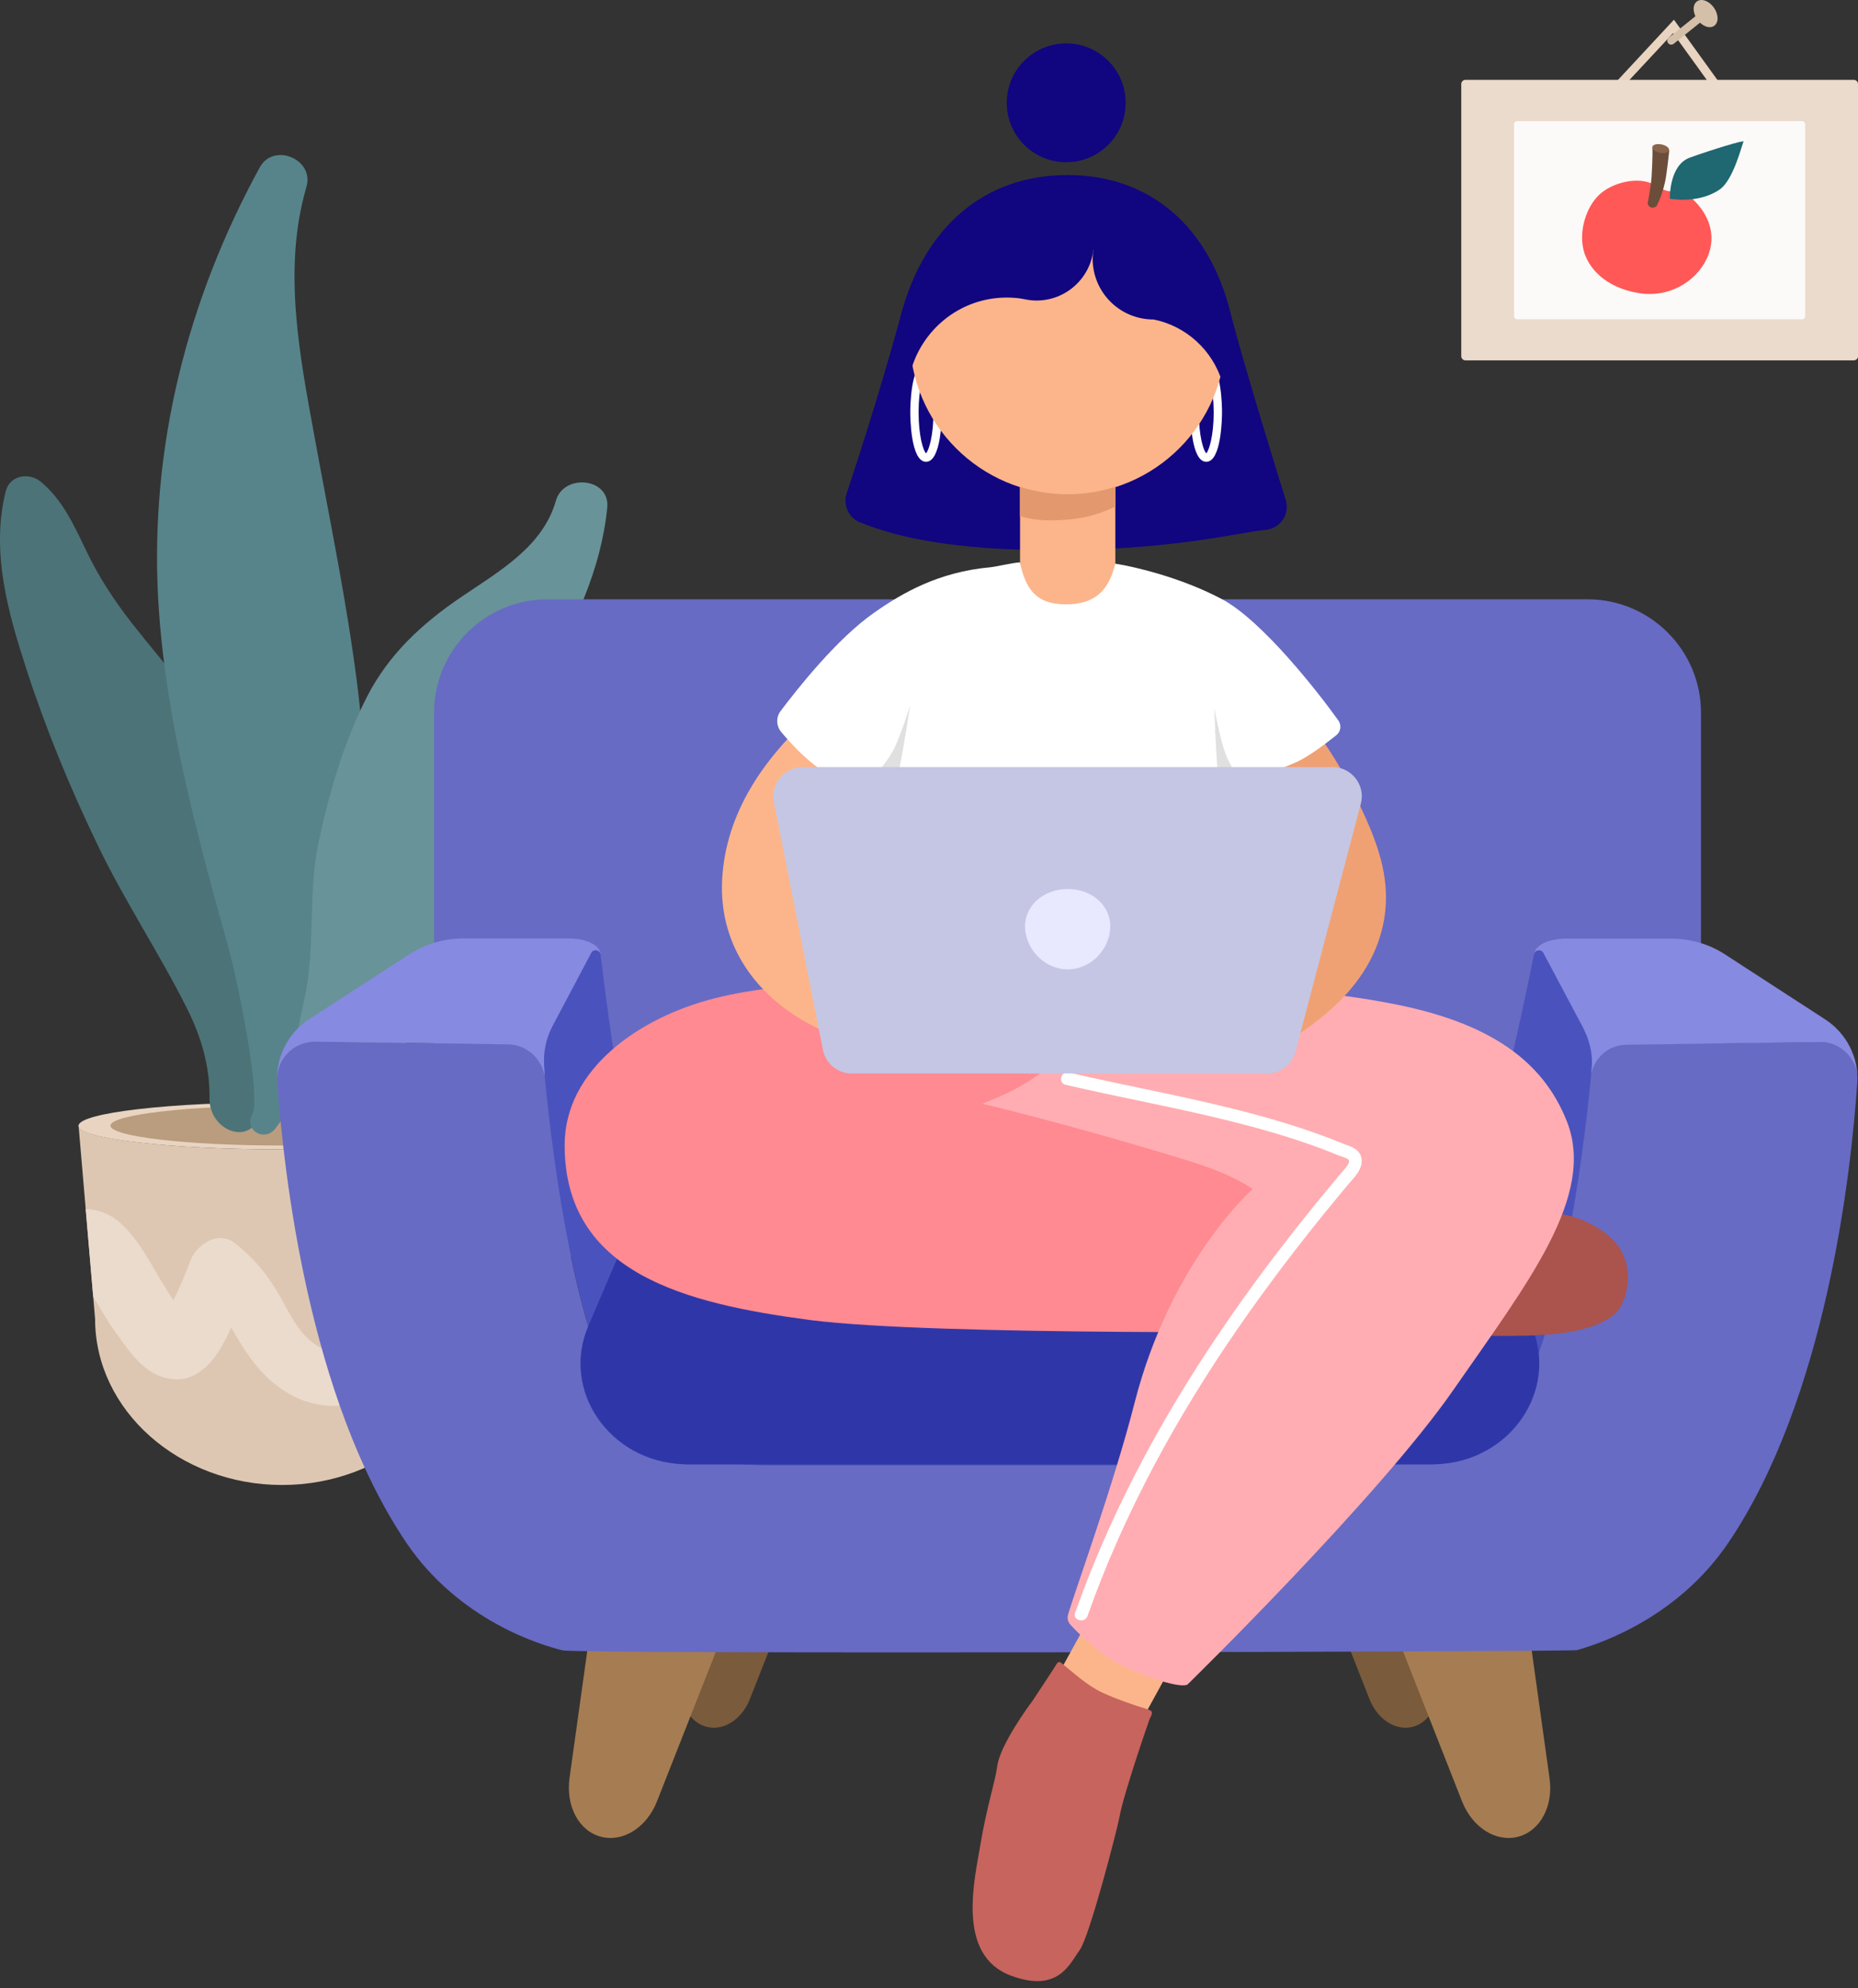 <svg width="200" height="214" viewBox="0 0 200 214" fill="none" xmlns="http://www.w3.org/2000/svg">
<rect x="0" y="0" width="200" height="214" fill="#333333" stroke="none"/>
<g clip-path="url(#clip0_360_400)">
<path d="M30.348 123.726C18.469 123.726 8.787 122.627 8.467 121.252L10.237 141.981C10.237 151.823 19.301 159.853 30.369 159.853C41.448 159.853 50.501 151.802 50.501 141.981L52.272 121.22C51.994 122.627 42.301 123.726 30.348 123.726Z" fill="#DEC7B2"/>
<path d="M30.348 123.726C18.288 123.726 8.488 122.606 8.445 121.199V121.177C8.541 119.78 18.309 118.65 30.348 118.65C42.386 118.65 52.133 119.77 52.25 121.177V121.199C52.207 122.606 42.408 123.726 30.348 123.726Z" fill="#E8D4C1"/>
<path d="M30.348 123.31C20.164 123.31 11.911 122.35 11.89 121.177V121.156C11.986 119.983 20.218 119.023 30.348 119.023C40.51 119.023 48.742 119.962 48.806 121.156V121.177C48.785 122.35 40.531 123.31 30.348 123.31Z" fill="#BA9C7E"/>
<path d="M9.224 130.145C10.62 130.188 12.017 130.721 13.212 131.883C15.462 134.058 16.858 137.407 18.671 139.955C19.364 138.58 19.951 137.183 20.484 135.733C21.124 134.016 23.438 132.406 25.25 133.803C27.181 135.295 28.62 136.991 29.878 139.102C30.955 140.915 31.83 143.069 33.525 144.423C35.157 145.735 36.991 146.119 37.652 143.783C38.249 141.747 38.046 139.539 38.686 137.503C39.241 135.807 40.104 134.016 41.853 133.28C43.922 132.384 45.916 133.483 47.75 134.432C48.848 134.986 49.925 135.583 50.981 136.202L50.618 140.584C48.742 139.411 46.449 137.972 44.519 137.695C43.303 137.513 43.399 138.334 43.303 139.486C43.239 140.52 43.239 141.555 43.186 142.557C43.069 144.647 42.77 146.726 41.533 148.454C38.9 152.165 33.941 151.983 30.454 149.627C28.577 148.369 27.223 146.716 26.029 144.807C25.634 144.189 25.272 143.549 24.877 142.898C23.384 146.364 21.092 149.477 17.328 148.177C14.992 147.356 13.478 144.807 12.071 142.898C11.633 142.301 10.834 140.883 10.034 139.593L9.224 130.145Z" fill="#EBDBCD"/>
<path d="M0.618 52.879C1.077 51.109 3.167 50.842 4.404 51.866C6.739 53.817 7.955 56.526 9.245 59.202C10.578 62.028 12.252 64.587 14.171 67.05C18.096 72.052 22.446 76.711 25.336 82.438C30.913 93.538 32.235 106.632 28.407 118.511C28.29 118.874 29.025 116.997 27.831 120.303C26.754 123.288 22.51 121.678 22.553 118.213C22.596 114.822 21.678 111.655 20.164 108.626C17.178 102.644 13.446 97.067 10.535 91.011C7.603 84.933 5.012 78.673 2.922 72.275C0.896 66.048 -1.024 59.437 0.618 52.879Z" fill="#4C7378"/>
<path d="M27.959 18.021C29.452 15.291 33.877 17.146 32.982 20.132C30.412 28.919 32.246 38.228 33.856 47.014C35.488 55.982 37.364 64.907 38.484 73.939C40.457 90.019 39.817 108.072 29.634 121.486C28.535 122.937 26.243 121.721 27.138 120.015C28.151 118.106 25.603 105.588 24.473 101.578C23.321 97.451 22.18 93.303 21.146 89.145C19.13 81.03 17.477 72.723 17.019 64.353C16.155 48.059 20.165 32.288 27.959 18.021Z" fill="#57848A"/>
<path d="M32.8 107.379C33.994 101.898 33.12 96.119 34.293 90.659C35.444 85.317 37.001 79.9 39.496 75.016C41.864 70.388 45.479 67.082 49.723 64.214C53.711 61.506 58.434 58.85 59.842 53.892C60.663 50.96 65.685 51.397 65.365 54.649C64.704 61.282 61.9 67.125 58.648 72.862C55.182 78.961 52.154 84.784 50.437 91.619C47.526 103.338 44.999 118.543 31.627 122.148C30.006 122.553 30.252 119.077 32.8 107.379Z" fill="#689399"/>
<path d="M174.515 9.554L173.854 8.936L180.187 2.122L185.135 8.978L184.378 9.512L180.092 3.572L174.515 9.554Z" fill="#E8D4C1"/>
<path d="M152.09 185.882C150.278 186.362 148.305 185.125 147.431 182.949L142.664 170.836C141.608 168.17 142.685 165.259 144.914 164.694L147.868 163.916C150.096 163.318 152.453 165.334 152.869 168.16L154.682 181.051C155.001 183.333 153.903 185.402 152.09 185.882Z" fill="#7A5B3C"/>
<path d="M76.04 185.882C77.853 186.362 79.825 185.125 80.7 182.949L85.466 170.836C86.522 168.17 85.445 165.259 83.216 164.694L80.263 163.916C78.034 163.318 75.677 165.334 75.261 168.16L73.449 181.051C73.097 183.333 74.206 185.402 76.04 185.882Z" fill="#7A5B3C"/>
<path d="M163.415 197.718C161.047 198.337 158.488 196.737 157.379 193.911L151.184 178.172C149.83 174.728 151.205 170.943 154.116 170.186L157.966 169.173C160.855 168.415 163.927 171.007 164.46 174.675L166.795 191.416C167.232 194.434 165.782 197.1 163.415 197.718Z" fill="#A67C52"/>
<path d="M64.683 197.718C67.051 198.337 69.61 196.737 70.719 193.911L76.914 178.172C78.268 174.728 76.893 170.943 73.982 170.186L70.132 169.173C67.243 168.415 64.172 171.007 63.638 174.675L61.303 191.416C60.898 194.434 62.316 197.1 64.683 197.718Z" fill="#A67C52"/>
<path d="M170.921 135.263H58.925C52.208 135.263 46.727 129.782 46.727 123.065V76.712C46.727 69.994 52.208 64.513 58.925 64.513H170.9C177.618 64.513 183.099 69.994 183.099 76.712V123.065C183.12 129.782 177.618 135.263 170.921 135.263Z" fill="#676BC4"/>
<path d="M175.091 112.423C173.022 112.444 171.305 114.033 171.124 116.091C170.367 123.982 168.138 141.939 163.276 150.885C159.927 157.027 150.107 157.603 147.494 157.624H82.278C79.665 157.582 69.844 157.027 66.496 150.885C61.633 141.939 59.383 124.003 58.648 116.091C58.445 114.022 56.739 112.465 54.681 112.423L33.952 112.124C31.584 112.103 29.686 114.075 29.846 116.464C30.539 126.306 33.237 150.501 43.741 166.069C49.456 174.504 58.328 177.117 60.556 177.65C61.815 178.066 168.885 177.81 169.748 177.628C172.617 176.829 180.689 173.96 186.031 166.091C196.556 150.544 199.264 126.317 199.925 116.485C200.085 114.118 198.208 112.124 195.82 112.145L175.091 112.423Z" fill="#676BC4"/>
<path d="M82.246 157.741H147.548C150.161 157.699 160.003 157.144 163.351 151.002C168.512 141.512 170.709 121.87 171.359 114.833C171.498 113.34 171.178 111.879 170.485 110.567L166.177 102.421C165.921 101.962 165.26 102.079 165.164 102.559C163.991 108.381 159.64 129.207 157.348 130.721C154.682 132.491 73.886 130.955 70.794 130.721C68.16 130.54 65.409 109.117 64.652 102.783C64.588 102.261 63.873 102.122 63.617 102.602L59.448 110.493C58.712 111.868 58.414 113.404 58.553 114.939C59.171 121.913 61.378 141.565 66.539 150.992C69.802 157.144 79.634 157.699 82.246 157.741Z" fill="#4A52BD"/>
<path d="M153.882 157.646H74.227C73.992 157.646 73.769 157.646 73.566 157.624C65.558 157.326 60.376 149.637 63.319 142.76L66.944 134.272C67.264 133.536 67.978 131.659 67.978 131.659C71.071 124.76 75.987 123.033 82.843 123.033H145.34C152.197 123.033 158.456 126.562 160.343 132C160.343 132 160.919 133.536 161.239 134.272L164.865 142.76C167.797 149.637 162.615 157.326 154.617 157.624C154.34 157.646 154.105 157.646 153.882 157.646Z" fill="#2F37A8"/>
<path d="M58.584 114.875C58.446 113.34 58.765 111.783 59.48 110.429L63.649 102.559C63.884 102.122 64.524 102.218 64.662 102.676C64.662 102.676 64.566 101.226 61.57 101.024H49.819C47.782 101.024 45.778 101.621 44.061 102.719L33.302 109.693C31.03 111.164 29.697 113.756 29.836 116.464C29.676 114.097 31.553 112.103 33.941 112.124L54.671 112.423C56.601 112.444 58.222 113.841 58.595 115.707L58.616 115.728C58.627 115.451 58.605 115.152 58.584 114.875Z" fill="#868AE0"/>
<path d="M171.338 114.875C171.476 113.34 171.039 111.804 170.303 110.429L166.134 102.581C165.9 102.143 165.26 102.239 165.121 102.698C165.121 102.698 165.217 101.248 168.213 101.045H179.954C181.99 101.045 184.016 101.642 185.691 102.741L196.471 109.736C198.764 111.228 200.075 113.82 199.937 116.507C200.097 114.14 198.199 112.124 195.831 112.167L175.07 112.465C173.119 112.487 171.604 113.862 171.242 115.75C171.263 115.771 171.306 115.153 171.338 114.875Z" fill="#868AE0"/>
<path d="M167.893 130.657C167.893 130.657 171.263 131.051 173.694 133.547C176.125 136.042 175.326 140.243 173.694 141.555C170.868 143.805 165.441 143.805 161.357 143.805C157.273 143.805 154.543 142.888 154.543 142.888L159.768 129.932C159.768 129.921 163.052 129.345 167.893 130.657Z" fill="#AB534D"/>
<path d="M119.588 169.919C117.573 173.587 115.579 177.234 113.553 180.902C112.198 183.355 114.054 186.682 116.421 187.62C119.268 188.772 121.785 187.204 123.139 184.751C125.154 181.083 127.148 177.437 129.174 173.768C130.529 171.316 128.673 167.989 126.306 167.05C123.47 165.91 120.942 167.466 119.588 169.919Z" fill="#FCB58A"/>
<path d="M138.42 53.892C138.42 53.892 133.973 39.667 132.459 33.685C130.145 24.419 123.832 18.842 114.918 18.842C105.886 18.842 99.531 24.504 97.025 33.728C94.476 43.218 91.128 53.135 91.128 53.135C90.734 54.393 91.363 55.747 92.578 56.227C95.447 57.379 101.45 59.394 114.897 59.213C126.893 59.053 133.109 57.358 136.223 57.038C137.801 56.888 138.836 55.385 138.42 53.892Z" fill="#110580"/>
<path d="M120.047 49.413H109.8V67.146C109.8 68.479 110.877 69.556 112.21 69.556H117.648C118.981 69.556 120.058 68.479 120.058 67.146V49.413H120.047Z" fill="#FCB58A"/>
<path d="M114.769 17.466C118.303 17.466 121.167 14.602 121.167 11.068C121.167 7.535 118.303 4.67 114.769 4.67C111.236 4.67 108.371 7.535 108.371 11.068C108.371 14.602 111.236 17.466 114.769 17.466Z" fill="#110580"/>
<path d="M199.542 38.793H157.752C157.497 38.793 157.294 38.59 157.294 38.334V9.053C157.294 8.797 157.497 8.595 157.752 8.595H199.542C199.798 8.595 200 8.797 200 9.053V38.366C200 38.59 199.798 38.793 199.542 38.793Z" fill="#EBDBCD"/>
<path d="M193.965 34.368H163.319C163.116 34.368 162.978 34.208 162.978 34.026V13.382C162.978 13.18 163.137 13.041 163.319 13.041H193.965C194.168 13.041 194.306 13.201 194.306 13.382V34.026C194.317 34.208 194.157 34.368 193.965 34.368Z" fill="#FCFAF8"/>
<path d="M60.78 123.267C60.78 115.174 68.671 109.554 76.924 107.464C93.762 103.178 123.32 108.776 123.32 108.776L107.699 118.703C107.699 118.703 122.03 122.691 125.613 123.449C129.196 124.206 152.474 130.284 152.857 130.881C153.252 131.457 144.284 143.335 144.284 143.335C144.284 143.335 100.64 143.837 87.225 142.099C73.789 140.328 60.78 137.076 60.78 123.267Z" fill="#FF8A91"/>
<path d="M105.737 118.821C112.828 120.473 123.374 123.523 128.119 125.016C132.981 126.53 134.837 128.002 134.837 128.002C134.837 128.002 126.008 135.754 122.105 151.098C119.908 159.725 115.707 171.263 114.971 173.8C114.854 174.195 114.95 174.6 115.227 174.899C116.08 175.816 118.053 177.81 120.153 178.961C122.723 180.38 127.426 181.947 127.906 181.254C127.906 181.254 148.432 161.164 156.441 149.627C164.449 138.089 171.828 128.737 168.661 120.708C166.069 114.129 160.333 110.247 150.789 108.232C136.202 105.182 119.226 106.377 119.226 106.377C119.226 106.377 118.245 108.904 114.385 113.35C111.196 117.072 105.577 118.799 105.737 118.821Z" fill="#FFADB2"/>
<path d="M99.68 49.712C98.027 49.712 97.984 44.914 97.984 44.37C97.984 43.826 98.027 39.028 99.68 39.028C101.333 39.028 101.375 43.826 101.375 44.37C101.375 44.914 101.333 49.712 99.68 49.712ZM99.68 39.944C99.381 40.243 98.88 41.821 98.88 44.37C98.88 46.897 99.36 48.496 99.68 48.795C99.978 48.496 100.48 46.918 100.48 44.37C100.458 41.821 99.978 40.222 99.68 39.944Z" fill="white"/>
<path d="M129.847 49.712C128.194 49.712 128.151 44.914 128.151 44.37C128.151 43.826 128.194 39.028 129.847 39.028C131.5 39.028 131.542 43.826 131.542 44.37C131.542 44.914 131.489 49.712 129.847 49.712ZM129.847 39.944C129.548 40.243 129.047 41.821 129.047 44.37C129.047 46.897 129.527 48.496 129.847 48.795C130.145 48.496 130.647 46.918 130.647 44.37C130.625 41.821 130.145 40.222 129.847 39.944Z" fill="white"/>
<path d="M114.929 53.231C124.316 53.231 131.926 45.621 131.926 36.234C131.926 26.846 124.316 19.236 114.929 19.236C105.542 19.236 97.932 26.846 97.932 36.234C97.932 45.621 105.542 53.231 114.929 53.231Z" fill="#FCB58A"/>
<path d="M97.59 37.492C97.612 37.769 97.633 38.047 97.654 38.292C97.654 38.313 97.654 38.356 97.676 38.388C97.718 38.686 97.74 38.985 97.793 39.262V39.283C97.836 39.603 97.91 39.902 97.974 40.2C99.126 35.519 103.338 32.032 108.36 32.032C108.979 32.032 109.597 32.075 110.194 32.192C110.632 32.288 111.111 32.352 111.57 32.352C114.737 32.352 117.349 29.964 117.691 26.893C117.691 26.893 117.712 26.893 117.712 26.871C117.669 27.191 117.616 27.511 117.616 27.852C117.616 31.478 120.548 34.389 124.153 34.389H124.174C127.703 35.103 130.529 37.716 131.563 41.128C131.766 40.371 131.958 39.593 132.065 38.814C132.065 38.793 132.065 38.75 132.065 38.718C132.107 38.398 132.161 38.057 132.182 37.705C132.182 37.609 132.203 37.545 132.203 37.449C132.225 37.087 132.246 36.692 132.246 36.33C132.246 36.01 132.246 35.69 132.225 35.391C132.225 35.295 132.203 35.21 132.203 35.114C132.182 34.88 132.182 34.677 132.161 34.453C132.161 34.357 132.139 34.25 132.118 34.154C132.097 33.952 132.075 33.739 132.022 33.536C132.001 33.44 131.979 33.333 131.979 33.237C131.937 33.035 131.915 32.822 131.862 32.619C131.841 32.523 131.819 32.438 131.798 32.342C131.755 32.139 131.681 31.904 131.638 31.702C131.617 31.638 131.595 31.542 131.574 31.467C131.51 31.233 131.436 31.009 131.372 30.774C131.35 30.71 131.329 30.657 131.308 30.593C131.212 30.337 131.126 30.092 131.03 29.857C131.009 29.836 131.009 29.793 130.988 29.761C130.87 29.484 130.753 29.207 130.625 28.94C129.132 25.752 126.68 23.097 123.651 21.326C122.692 20.772 121.679 20.292 120.623 19.93C120.58 19.908 120.559 19.908 120.506 19.887C120.207 19.77 119.887 19.684 119.589 19.588C119.546 19.567 119.493 19.567 119.429 19.546C118.736 19.364 118.053 19.226 117.339 19.108C117.243 19.087 117.157 19.087 117.061 19.087C116.784 19.066 116.539 19.023 116.262 18.991C116.166 18.991 116.059 18.97 115.963 18.97C115.622 18.949 115.249 18.927 114.886 18.927C105.3 18.927 97.526 26.701 97.526 36.287C97.526 36.607 97.526 36.927 97.548 37.247C97.59 37.375 97.59 37.417 97.59 37.492Z" fill="#110580"/>
<path d="M111.101 183.152C110.738 183.611 107.614 187.897 107.337 190.168C107.134 191.747 106.185 194.636 105.545 198.496C104.905 202.346 102.879 210.514 108.872 212.689C113.916 214.545 115.131 211.41 116.208 209.938C117.285 208.467 120.271 196.865 120.495 195.628C120.932 193.101 123.726 185.103 123.726 185.103C124.046 184.442 124.206 184.186 123.491 183.984C122.159 183.589 120.122 182.885 118.629 182.192C117.019 181.435 115.398 179.942 114.481 179.207C114.161 178.929 113.98 178.748 113.745 179.111C113.767 179.121 111.122 183.131 111.101 183.152Z" fill="#C7645D"/>
<path d="M87.62 76.775C82.342 81.478 78.151 87.353 77.736 94.615C77.32 102.111 81.841 107.848 88.399 110.876C90.35 111.794 92.707 111.431 93.88 109.426C94.893 107.709 94.402 104.862 92.429 103.945C88.079 101.941 85.093 98.998 85.786 93.89C86.426 89.145 89.849 85.477 93.261 82.427C97.132 79.025 91.448 73.363 87.62 76.775Z" fill="#FCB58A"/>
<path d="M134.453 82.416C136.223 84.709 137.705 87.161 138.995 89.753C140.072 91.949 141.49 94.551 141.224 97.089C140.648 102.346 134.847 105.204 130.742 107.432C126.221 109.885 130.241 116.816 134.783 114.331C141.043 110.94 147.739 106.483 149.008 98.87C149.648 94.946 148.528 91.416 146.918 87.865C145.404 84.496 143.634 81.286 141.363 78.343C140.03 76.647 137.918 75.709 135.882 76.893C134.197 77.927 133.12 80.7 134.453 82.416Z" fill="#F0A173"/>
<path d="M131.467 64.459C127.106 62.167 122.2 61.015 120.046 60.674C119.385 63.5 117.914 65.056 114.747 65.056C111.516 65.056 110.407 63.425 109.788 60.535C109.127 60.557 107.123 61.015 106.664 61.058C100.981 61.559 97.056 63.883 94.145 65.92C90.104 68.714 85.796 74.195 84.026 76.541C83.525 77.202 83.546 78.119 84.069 78.769C85.028 79.921 86.66 81.702 88.313 82.811C91.245 84.762 96.129 84.762 96.129 84.762L96.865 78.023C96.865 78.023 95.628 85.359 95.372 90.222C95.073 95.521 95.372 100.267 95.372 100.267L132.459 101.024C132.459 101.024 133.813 95.767 133.013 88.505C132.81 86.628 130.763 78.578 130.763 78.578L132.48 83.92C132.48 83.92 135.071 84.016 139.496 82.064C140.85 81.467 142.727 80.028 143.836 79.153C144.337 78.759 144.433 78.034 144.039 77.522C142.087 74.781 135.892 66.773 131.467 64.459Z" fill="white"/>
<path d="M114.929 53.199C113.137 53.199 111.421 52.922 109.789 52.399V55.566C111.421 56.067 113.18 56.089 114.993 55.929C117.403 55.694 118.437 55.236 120.058 54.553V52.399C118.448 52.922 116.72 53.199 114.929 53.199Z" fill="#E3996D"/>
<path d="M179.91 4.809C179.793 4.809 179.654 4.766 179.569 4.649C179.409 4.468 179.451 4.191 179.633 4.052L183.002 1.344C183.184 1.205 183.461 1.226 183.6 1.407C183.759 1.589 183.717 1.866 183.536 2.005L180.166 4.713C180.091 4.756 180.006 4.809 179.91 4.809Z" fill="#D4BFA9"/>
<path d="M184.516 2.784C185.014 2.438 185.005 1.565 184.497 0.836C183.989 0.106 183.173 -0.205 182.676 0.142C182.178 0.489 182.186 1.362 182.695 2.091C183.203 2.821 184.019 3.131 184.516 2.784Z" fill="#D4BFA9"/>
<path d="M114.704 116.773C120.622 118.149 126.604 119.226 132.501 120.697C135.434 121.433 138.345 122.254 141.192 123.267C141.853 123.502 142.525 123.747 143.164 124.003C143.484 124.142 143.826 124.259 144.146 124.398C144.38 124.494 144.967 124.632 145.159 124.835C145.436 125.197 144.604 125.986 144.401 126.232C143.9 126.829 143.42 127.405 142.93 128.002C135.636 136.81 128.961 146.14 123.501 156.217C120.473 161.815 117.861 167.616 115.728 173.598C115.429 174.419 116.762 174.792 117.061 173.96C120.964 162.903 126.647 152.559 133.28 142.952C136.628 138.11 140.211 133.429 143.964 128.897C144.423 128.322 144.903 127.778 145.361 127.223C145.798 126.722 146.278 126.21 146.481 125.571C146.662 124.973 146.598 124.334 146.14 123.896C145.681 123.438 144.924 123.257 144.348 123.022C141.48 121.849 138.526 120.911 135.54 120.09C128.801 118.234 121.891 117.04 115.077 115.462C114.203 115.259 113.83 116.571 114.704 116.773Z" fill="white"/>
<path d="M93.218 84.581C93.218 84.581 95.446 82.214 96.246 80.593C97.046 78.94 97.984 75.869 97.984 75.869C97.984 75.869 97.291 80.39 96.886 82.342C96.31 85.071 95.649 86.383 95.649 86.383L93.516 86.266C93.516 86.266 93.42 85.871 93.378 85.466C93.303 85.039 93.218 84.581 93.218 84.581Z" fill="#E0E0E0"/>
<path d="M134.453 85.402C134.453 85.402 132.523 82.811 131.904 81.094C131.286 79.377 130.71 76.21 130.71 76.21C130.71 76.21 130.87 80.774 131.051 82.747C131.328 85.519 131.83 86.895 131.83 86.895L133.962 87.012C133.962 87.012 134.101 86.618 134.197 86.234C134.314 85.86 134.453 85.402 134.453 85.402Z" fill="#E0E0E0"/>
<path d="M136.405 115.558H91.672C90.18 115.558 88.879 114.502 88.58 113.009L83.302 86.34C82.907 84.389 84.4 82.576 86.394 82.576H143.432C145.501 82.576 147.015 84.528 146.482 86.522L139.444 113.222C139.081 114.598 137.823 115.558 136.405 115.558Z" fill="#C5C6E3"/>
<path d="M119.503 100.011C119.321 102.399 117.274 104.351 114.939 104.351C112.604 104.351 110.556 102.421 110.354 100.043C110.151 97.665 112.209 95.703 114.917 95.703C117.637 95.681 119.684 97.622 119.503 100.011Z" fill="#E8E9FF"/>
<path d="M172.158 20.953C173.576 19.62 176.263 19.023 177.841 19.78C179.419 20.537 178.876 20.378 179.419 20.537C179.974 20.697 180.976 20.473 181.915 21.198C182.992 22.052 185.007 24.366 183.909 27.394C182.97 29.964 179.963 32.16 176.338 31.542C172.712 30.923 170.921 28.769 170.462 26.935C169.929 24.781 170.782 22.233 172.158 20.953Z" fill="#FF5856"/>
<path d="M179.75 21.39C179.75 21.39 179.633 17.786 181.904 16.965C184.175 16.144 187.843 15.014 187.684 15.248C187.524 15.451 186.628 19.375 185.092 20.41C182.778 21.988 179.75 21.39 179.75 21.39Z" fill="#1F6771"/>
<path d="M177.362 21.87C177.362 21.87 177.703 20.132 177.777 19.076C177.916 16.944 177.873 15.888 177.873 15.888L179.686 16.187C179.686 16.187 179.43 18.682 179.228 19.599C178.865 21.23 178.311 22.19 178.311 22.19C178.311 22.19 177.969 22.467 177.671 22.308C177.34 22.126 177.362 21.87 177.362 21.87Z" fill="#6B4D3A"/>
<path d="M179.66 16.174C179.71 15.926 179.347 15.644 178.851 15.545C178.354 15.445 177.911 15.566 177.861 15.814C177.812 16.063 178.174 16.345 178.671 16.444C179.167 16.543 179.61 16.423 179.66 16.174Z" fill="#8A634B"/>
</g>
<defs>
<clipPath id="clip0_360_400">
<rect width="200" height="213.265" fill="white"/>
</clipPath>
</defs>
</svg>
